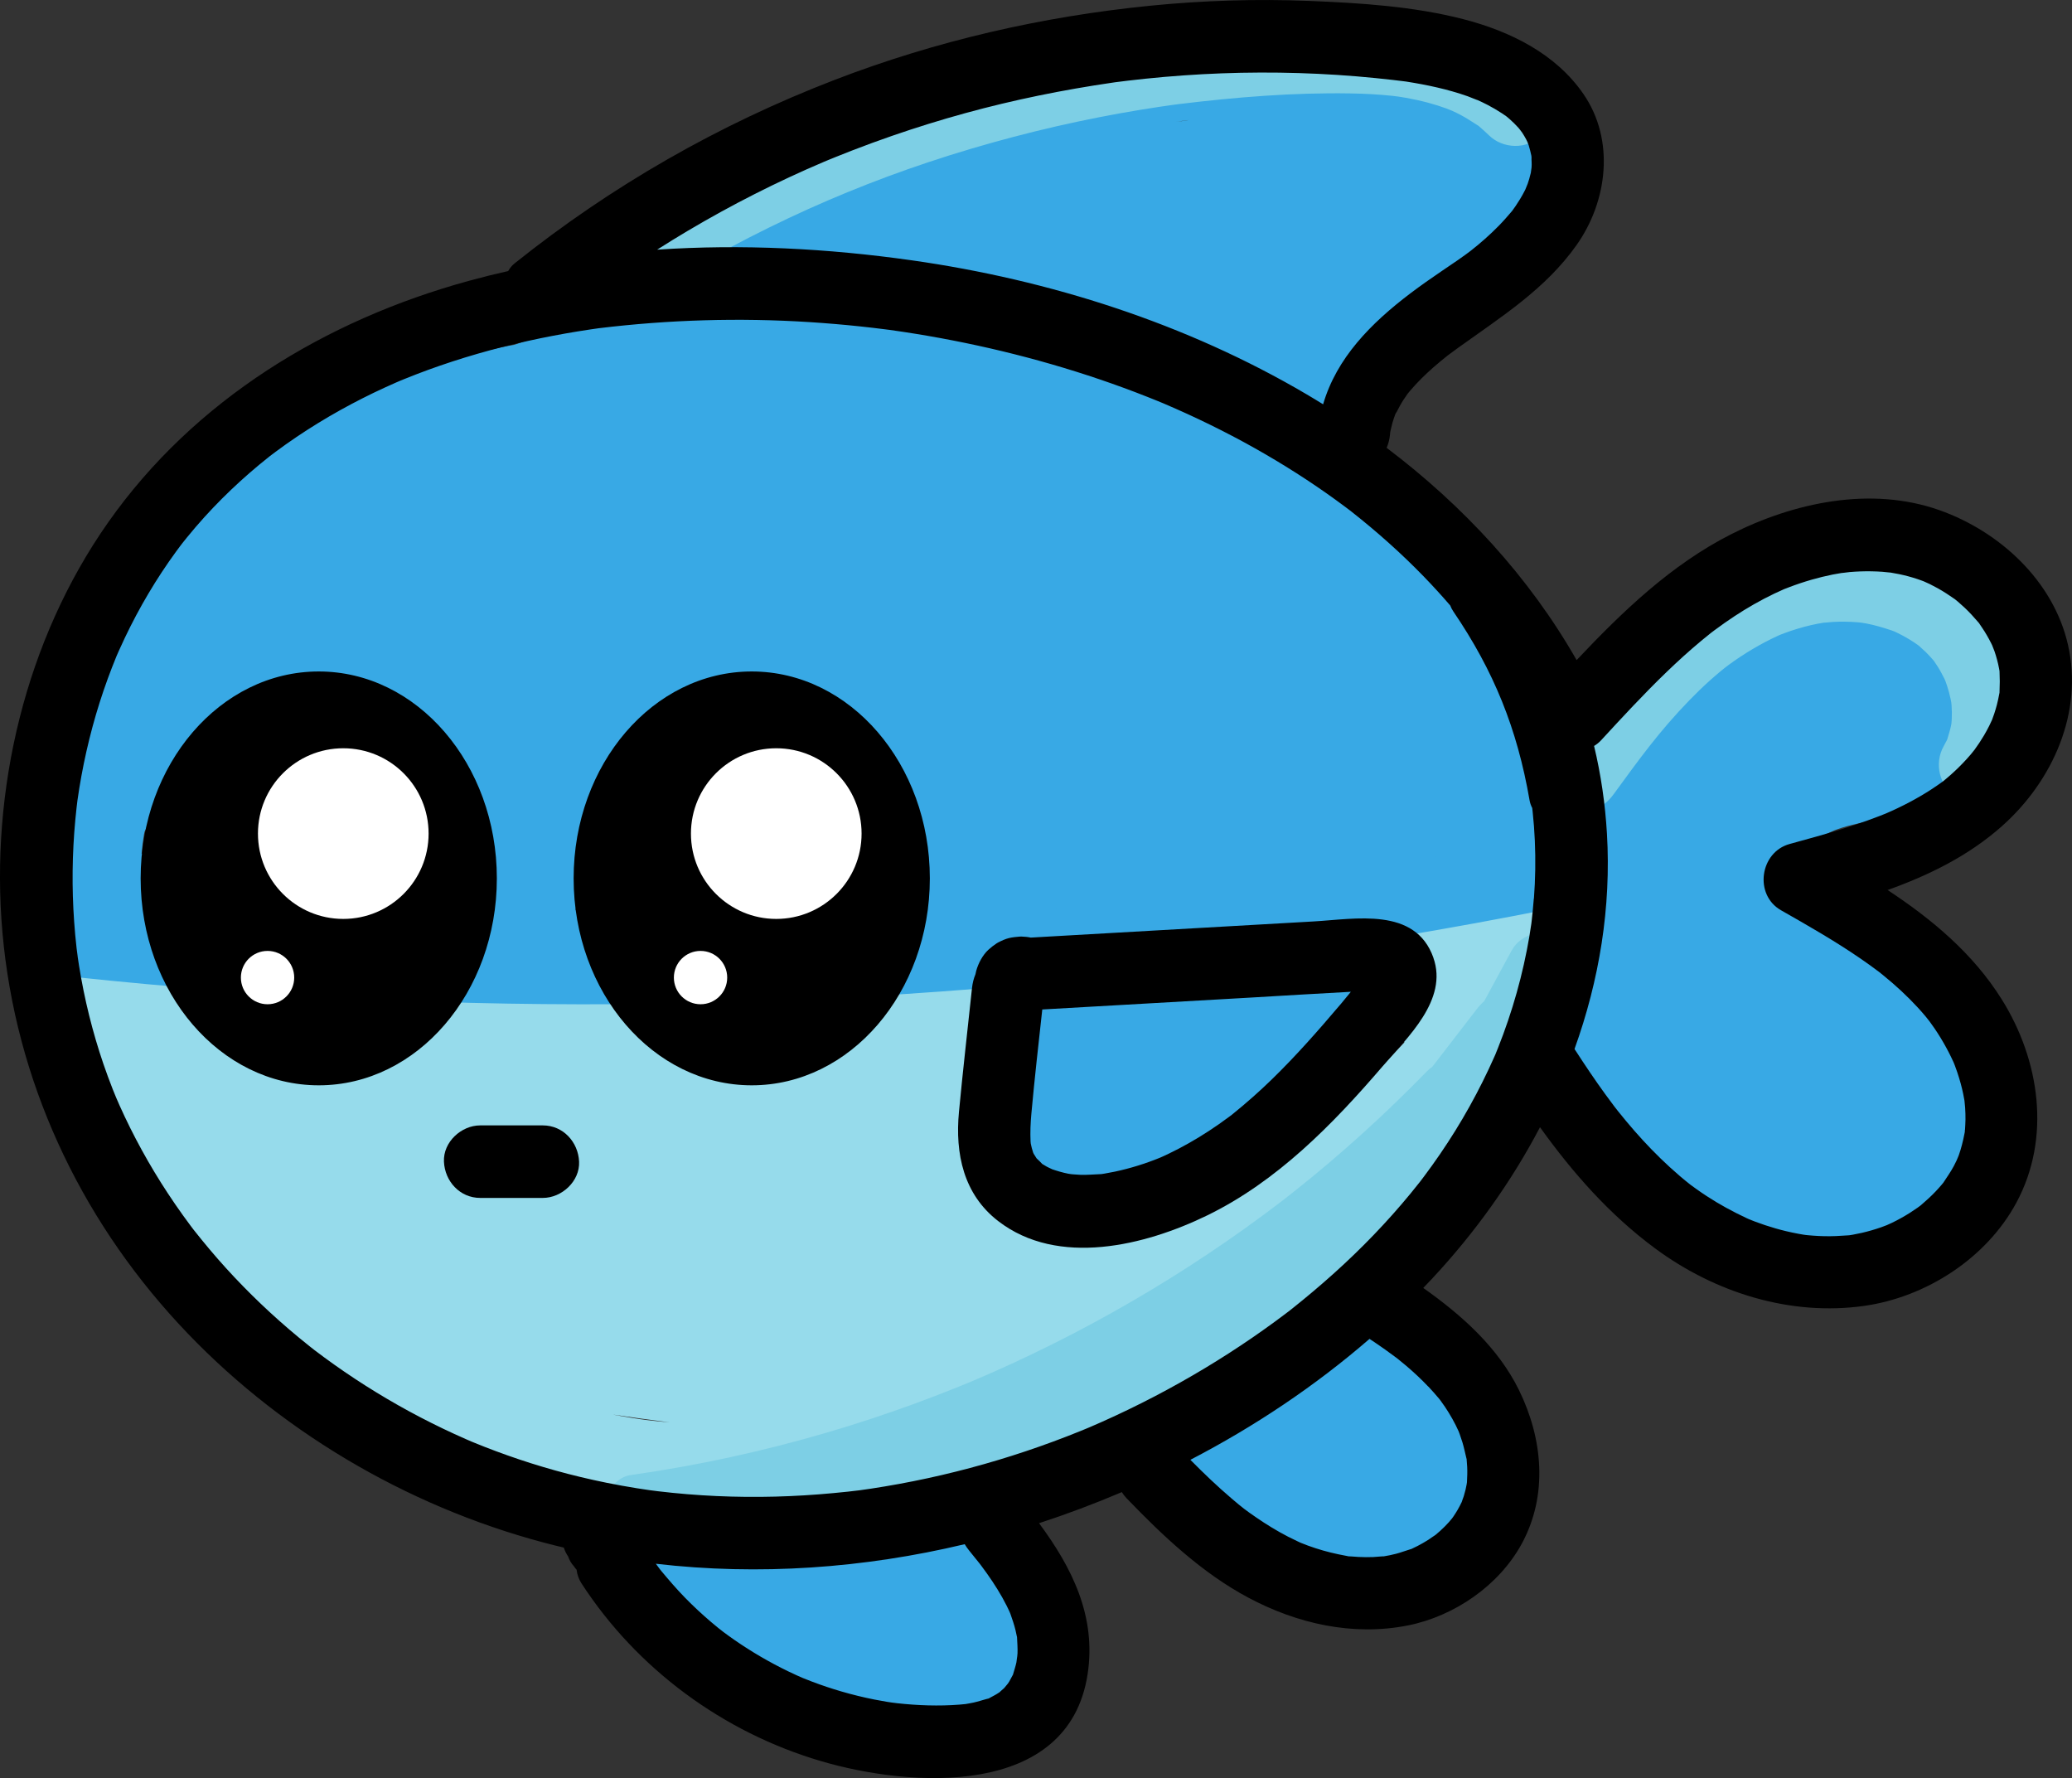 <?xml version="1.0" encoding="UTF-8"?>
<svg id="Layer_2" data-name="Layer 2" xmlns="http://www.w3.org/2000/svg" viewBox="0 0 971.43 833.51">
  <rect x="0" y="0" width="971.43" height="833.51" fill="#333333" stroke="none"/>
  <defs>
    <style>
      .cls-1 {
        fill: #38a9e5;
      }

      .cls-1, .cls-2, .cls-3, .cls-4, .cls-5 {
        stroke-width: 0px;
      }

      .cls-6 {
        stroke: #000;
        stroke-miterlimit: 10;
      }

      .cls-6, .cls-3 {
        fill: #000;
      }

      .cls-2 {
        fill: #7dcfe5;
      }

      .cls-4 {
        fill: #96dbeb;
      }

      .cls-5 {
        fill: #fff;
      }
    </style>
  </defs>
  <g id="Layer_3" data-name="Layer 3">
    <path class="cls-1" d="M714.67,52.17c-3.58-6.28-12.15-10.09-19.2-7.81-1.76.57-3.47,1.44-5.05,2.54-50.48-26.44-111.06-32.86-166.19-18.73-14.4,3.69-28.46,8.95-41.85,15.46-1.68-.06-3.41.15-5.13.71-16.88,5.48-33.75,10.96-50.63,16.44-3.04-1.13-6.38-1.31-9.65-.08-20.33,7.67-40.66,15.34-60.99,23.02-13.7,4.45-27.41,8.9-41.11,13.35-3.48,1.13-6.59,3.36-8.85,6.21-5.86,4.07-9.63,11-7.21,18.45,2.62,8.1,12,15.24,20.91,11.87,1.5-.57,3-1.13,4.5-1.7,3.4,1.58,7.3,2.04,11.24.86,4.7-1.4,9.39-2.8,14.09-4.2,2.6,1.67,5.72,2.7,9.17,2.92,17.45,1.11,34.89,2.24,52.31,3.7,8.87.75,17.73,1.58,26.58,2.54,4.27.47,8.53.96,12.79,1.49,5.16.64,4.89.61,10.04,1.36,34.66,5.04,69.07,12.89,101.62,26.02,2.96,1.19,1.41.53,4.34,1.81,2.23.97,4.44,1.96,6.65,2.98,4.41,2.03,8.78,4.17,13.1,6.39,8.91,4.59,17.59,9.59,26.07,14.94,7.54,4.75,19.07,1.83,23.26-6.1,3.13-5.92,2.79-12.56-.51-17.74,18.96-13.35,38.05-26.62,56.22-40.94,11.27-8.87,20.72-19.52,26.01-33,5.46-13.89,4.91-29.71-2.52-42.76ZM551.56,57.12c.81-.13,1.61-.27,2.42-.4.74-.11,1.48-.22,2.22-.32.08,0,.15-.01.25-.02.32-.03.64-.06.96-.09-1.95.27-3.9.56-5.86.84Z"/>
    <g>
      <path class="cls-1" d="M873.78,385.56c15.04-2.95,30.8-4.77,44.03-13.24,27.02-17.29,31.14-52.27,16.55-79.23-16.2-29.93-51.95-38.73-83.37-32.22-27.43,5.69-49.84,23.1-68.47,43.37-8.96,6.68-17.24,14.26-24.66,22.61-6.7-.63-13.41,1.67-18.5,6.15-8.9,7.84-9.18,20.46-4.19,30.4-.12,1.64-.02,3.29.29,4.9-2.74-1.29-5.8-1.84-8.93-1.36-2.09-3.23-5.23-5.7-9.29-6.5-.35-.07-.7-.15-1.06-.23,4.46-14.86,1.13-31.06-6.01-45.08-8.13-15.96-20.86-30.15-32.8-43.37-11.02-12.2-22.84-23.67-35.34-34.35-34.1-29.12-72.88-52.83-114.41-69.75,0-.02,0-.05,0-.07-.6-8.51-6.01-15.52-14.74-16.7-5.42-.73-11.76,1.5-15.53,5.8-12-3.81-24.17-7.07-36.49-9.74-67.34-14.56-137.69-11.39-203.45,9.22-5.4,1.69-10.77,3.51-16.11,5.42-86.94,15.78-161.62,76.3-195.93,157.6-9.89,23.44-16.1,47.6-19.25,72.8-6.84.7-13.32,5.16-14.93,12.24-1.99,8.74,2.63,18.69,11.87,20.91,91.35,21.99,185.18,34.19,279.12,36.39,93.36,2.18,186.96-5.64,278.73-22.92,51.51-9.7,102.4-22.54,152.36-38.39,2.88-.91,5.49-2.6,7.59-4.76-7.39,19.35-10.79,40.32-9.53,60.81,1.97,31.89,14.46,61.62,35.84,85.36,20.79,23.08,49.75,38.93,80.67,42.49,15.84,1.82,32.98-.7,46.77-9.03,14.01-8.46,24.02-22.7,27.66-38.63,7.59-33.14-7.63-64.2-30.59-87.43-10.8-10.93-23.48-19.57-34.69-30.01-2.23-2.08-4.33-4.27-6.33-6.56.62.66-1.44-1.94-1.89-2.66-.39-.62-.77-1.24-1.12-1.88-.06-.11-.68-1.63-.97-2.23-.13-.57-.33-1.36-.49-2,.27,1-.01-.8-.03-2.1.14-.53.23-1.07.42-1.59.12-.34.5-1.07.69-1.45.08-.13.15-.23.19-.29,0-.01.01-.02.02-.03-.01-.07.29-.64.69-1.05.11-.17.23-.35.33-.52-.09.17-.18.32-.26.45,0,0,0-.01.01-.02,1.04-.98,2.23-2.01,3.19-3.06.51-.35,1.02-.71,1.54-1.05,1.55-.99,3.16-1.89,4.8-2.71,1.21-.61,3.81-1.58,1.03-.57,1.53-.56,3.05-1.14,4.6-1.64,3.39-1.08,6.85-1.88,10.34-2.56ZM223.8,416.56c-.5,1.25-1,2.51-1.51,3.76-.3.97-.49,1.93-.57,2.9-13.17-1.12-26.32-2.43-39.44-3.95-13.86-1.6-22.8-2.78-35.82-4.7-12.81-1.89-25.59-3.97-38.34-6.24-13.96-2.49-27.87-5.22-41.73-8.17.02-.17.05-.33.06-.5.13-1.44.28-2.88.44-4.32.06-.23.52-3.61.62-4.16.07-.42.16-.83.24-1.24,2.54-5.5,5.41-10.85,8.59-16,1.5-2.43,3.07-4.81,4.7-7.15.82-1.17,1.67-2.32,2.5-3.48.14-.2.45-.61.68-.91.34-.43.69-.87,1.04-1.3,3.9-4.81,8.08-9.4,12.5-13.74,4.22-4.13,8.68-7.97,13.27-11.68.05-.03.08-.05.13-.09.59-.41,1.15-.86,1.73-1.28,1.16-.84,2.33-1.67,3.51-2.48,2.56-1.76,5.16-3.44,7.81-5.06,5.3-3.22,10.77-6.14,16.4-8.74.33-.15,1.65-.74,2.42-1.09.69-.27,2.79-1.13,3.39-1.36.28-.11.56-.2.84-.31.51,9.23,7.52,16.65,16.98,16.79,1.9.03,3.77.17,5.66.28.15,0,.28.02.39.02.18.04.4.09.67.15,2.99.65,5.95,1.32,8.86,2.28.57.19,3.33,1.26,3.24,1.16.83.38,1.65.77,2.46,1.19,2.95,1.49,5.79,3.18,8.51,5.06.55.38,2.71,2.09,2.16,1.61.74.61,1.47,1.23,2.18,1.87,2.48,2.23,4.64,4.68,6.91,7.11.23.25.4.41.53.54.09.13.19.28.32.46.81,1.16,1.63,2.31,2.39,3.5,1.79,2.8,3.18,5.73,4.73,8.66-1.77-3.35.17.48.41,1.16.56,1.55,1.05,3.12,1.49,4.7.44,1.59.76,3.2,1.13,4.82.08.37.15.64.21.86.02.22.05.48.08.79.84,8.18,1.04,16.72,3.5,24.62,1.14,3.65,2.82,7.21,4.95,10.51-.5.99-.9,2.03-1.21,3.13ZM269.56,426.4c3.93-3.13,6.44-7.7,6.49-13.12.03-2.95.15-5.9.42-8.84.05-.58.12-1.17.18-1.75,0-.04.01-.07.02-.11.27-1.31.45-2.64.71-3.96,1.17-5.79,2.88-11.44,5.01-16.95.13-.33.23-.59.31-.81.13-.24.3-.58.52-1.04.59-1.2,1.16-2.42,1.78-3.61,1.36-2.62,2.83-5.18,4.41-7.67.72-1.13,1.46-2.25,2.23-3.35.25-.35,1.67-2.26,2.09-2.85.54-.64,1.52-1.81,1.66-1.97,1.05-1.22,2.14-2.41,3.25-3.57,1.85-1.94,3.8-3.79,5.81-5.56.95-.84,1.92-1.66,2.91-2.45-.04.08,2.42-1.77,2.51-1.83,4.87-3.39,10.03-6.16,15.34-8.78.3-.15.51-.25.68-.34.08-.02.21-.07.44-.16,1.25-.49,2.5-.97,3.77-1.41,2.78-.97,5.61-1.83,8.47-2.55,2.86-.73,5.75-1.31,8.66-1.8.3-.05.55-.09.77-.13.27-.01.62-.04,1.1-.07,1.61-.12,3.21-.24,4.82-.33,4.95-.25,9.8-2.56,13.05-6.21,2.32.63,4.62,1.33,6.89,2.12,1.33.46,2.64.95,3.95,1.46,3.2,1.25,1.26.55.59.25,2.5,1.14,4.95,2.35,7.35,3.68,1.74.96,3.44,1.98,5.12,3.05,1.05.67,2.08,1.37,3.1,2.08.46.32,3,2.32,2.86,2.16,3.13,2.64,6.14,5.41,8.93,8.41,1.53,1.64,2.96,3.36,4.39,5.09.03.04.05.05.07.09.11.18.25.39.41.63.81,1.24,1.68,2.44,2.48,3.7,1.06,1.66,2.05,3.37,2.99,5.1.58,1.08,1.14,2.18,1.67,3.28.22.45.72,1.64.87,1.97,1.53,4.16,2.59,8.36,3.57,12.69.04.19.08.48.12.76.11,1.15.21,2.3.27,3.46.13,2.81,0,5.61-.08,8.42-.24,7.35.44,15.16,4.21,21.67,2.01,3.48,4.86,6.44,8.18,8.72-54.98,4.26-110.23,5.06-165.31,2.41Z"/>
      <path class="cls-1" d="M847.5,398.28c0,.06.22-.2.76-1.12-.02.02-.05.05-.07.07-.23.35-.46.7-.69,1.05Z"/>
    </g>
    <path class="cls-4" d="M730.21,426.16c2.16-3.66,2.97-8.04,1.52-12.5-2.68-8.29-11.92-15-20.91-11.87-24.73,8.61-49.46,17.23-74.2,25.84-8.38,2.92-14.83,11.77-11.87,20.91,2.68,8.29,11.92,15.01,20.91,11.87,3.44-1.2,6.88-2.4,10.32-3.59-1.33,1.26-2.61,2.57-3.83,3.97-5.81,6.72-7.1,17.52,0,24.04,1.79,1.65,3.99,2.92,6.36,3.76-5.19,5.49-10.39,10.98-15.58,16.48-2.24.79-4.31,2.08-5.97,3.95-8.89,9.97-17.78,19.95-26.67,29.92-6.24-2.77-13.6-1.49-18.81,3.41-5.44,5.12-11.04,10.11-16.93,14.71-.22.14-2.58,1.9-3.05,2.24-1.56,1.12-3.14,2.23-4.74,3.3-3.19,2.13-6.44,4.16-9.78,6.05-3.33,1.88-6.74,3.57-10.2,5.19-.2.09-.83.36-1.23.52-.5.19-.99.39-1.49.58-2.04.77-4.09,1.48-6.17,2.12-3.26,1.01-6.58,1.87-9.93,2.53-.84.17-1.7.29-2.55.45-1.72.17-3.43.33-5.16.42-3.15.15-6.3.14-9.45-.06-.38-.02-2.59-.23-3.54-.31-.51-.08-1.08-.16-1.29-.2-.95-.17-1.89-.35-2.83-.56-3.28-.71-6.5-1.62-9.66-2.75-.55-.2-1.1-.41-1.64-.62-.07-.04-.14-.07-.22-.11-1.49-.73-2.97-1.46-4.41-2.27-1.44-.81-2.85-1.67-4.22-2.59-.55-.37-1.09-.76-1.63-1.15,0,0,0,0,0,0-2.4-2.32-4.83-4.47-7-7-.07-.17-1.46-2.04-1.75-2.49-1.05-1.61-2.03-3.27-2.94-4.97-.92-1.7-1.76-3.43-2.57-5.18-.01-.03-.23-.54-.41-.97-.28-.75-.93-2.45-1.01-2.68-5.61-15.37-9.45-31.5-13.56-47.39.14-.05.28-.1.41-.15,5.81-2.45,10.8-7.16,13.55-12.83,7.81-2.6,12.69-12.81,10.21-20.48-3.04-9.4-11.52-13.59-20.91-11.87-14.4,2.63-28.8,5.26-43.2,7.89-1.11.2-2.16.56-3.15,1.02-4.11.09-8.16,1.63-11.32,4.84-1.9,1.93-3.85,3.81-5.9,5.59-.6.52-1.22,1.03-1.83,1.53-.25.19-1.25.98-1.75,1.34-3.97,2.84-8.14,5.38-12.49,7.59-1.21.62-2.44,1.18-3.66,1.77-.3.14-.51.25-.68.33-.05,0-.19.05-.5.17-2.28.86-4.57,1.68-6.91,2.4-2.33.71-4.69,1.33-7.07,1.86-1.32.29-2.66.51-3.98.8-.38.08-.65.14-.84.19-.07,0-.16.01-.27.02-5.1.51-10.18.75-15.31.51-1.42-.07-2.84-.19-4.26-.3-.55-.04-1.18-.11-1.4-.13-2.54-.38-5.06-.89-7.56-1.48-2.49-.59-4.96-1.28-7.4-2.07-1.36-.44-2.69-.92-4.04-1.39-.52-.18-1.36-.5-1.44-.52-4.98-2.14-9.72-4.87-14.25-7.83-1.39-.91-2.92-1.54-4.52-1.91.01-.37.03-.74.02-1.11-.42-9.35-7.47-16.83-17-17-12.97-.24-25.95-.47-38.92-.71-6.95-.13-14.43-.05-20.48,3.94-.73.48-1.42.99-2.08,1.52-5.15-.87-10.51.74-14.95,4.57-4.62,3.98-9.25,7.93-14.02,11.72-.21.17-.37.29-.49.38-.3.22-.6.45-.89.67-1.4,1.03-2.8,2.06-4.22,3.05-2.36,1.66-4.78,3.25-7.24,4.75-2.46,1.5-4.98,2.92-7.55,4.21-1.31.66-2.65,1.31-4,1.9-.2.05-1.81.65-2.33.83-2.76.96-5.56,1.78-8.4,2.42-1.12.25-2.24.48-3.37.68.24-.09-3.21.31-3.3.32-2.53.14-5.06.11-7.59-.07-.04-.03-2.05-.28-2.46-.36-1.4-.29-2.8-.64-4.17-1.06-.22-.07-3.64-1.4-3.08-1.08-.84-.4-1.68-.82-2.51-1.25-2.32-1.22-4.58-2.56-6.81-3.94-5.5-3.39-11.05-6.96-16.88-9.84.17-1.91.02-3.88-.55-5.87-2.78-9.72-10.03-17.18-18.81-21.06.02-.09.06-.18.08-.28,1.85-8.11-2.47-19.47-11.87-20.91l-32.37-4.96c-8.75-1.34-18.71,2.21-20.91,11.87-1.58,6.94,1.36,16.26,8.13,19.7,1.32.88,2.77,1.6,4.35,2.16-.39,2.28-.28,4.68.47,7.09,6.55,20.97,17.29,40.34,31.68,56.83-2.18,6-.96,12.76,3.78,17.85,4.31,4.62,8.62,9.25,12.93,13.87-1.41,4.41-1.2,9.3,1.62,13.1,54.18,73.11,137.61,119.6,227.78,129.92.75.09,1.49.16,2.24.24,3.05,3.51,7.6,5.63,12.92,6.2,68.76,7.42,138.64-4.45,201.8-32.28,57.47-25.33,108.66-65.58,147.32-115.03,22.52-28.81,40.72-59.84,54.9-93.54,2.09-4.97-.01-11.58-3.76-15.88,5.04-6.7,8.42-14.4,9.56-23.45ZM308.22,666.24c-1.25-.13-2.49-.27-3.74-.41.03,0-.86-.1-1.68-.2-.7-.1-2.79-.38-2.75-.37-1.24-.18-2.48-.37-3.72-.57-2.72-.43-5.44-.91-8.16-1.41-.23-.04-.45-.09-.68-.14,8.84,1.29,17.68,2.52,26.54,3.64-1.94-.16-3.88-.33-5.82-.53ZM402.62,672.23c-3.48.39-6.96.71-10.45,1.01-.19-.31-.39-.62-.59-.93,4.02,0,8.03-.07,12.04-.19-.33.04-.66.08-.99.12Z"/>
    <path class="cls-1" d="M465.69,732.76c.02-.24.04-.48.07-.72.37-4.1-2.16-9.21-4.98-12.02s-7.79-5.17-12.02-4.98c-4.4.2-8.96,1.64-12.02,4.98-.89.97-1.62,1.97-2.25,3-15.66-.65-32.03,3.03-46.78,5.64-12.55,2.22-20.57,3.78-33.37,3.89-2.86.03-5.73-.05-8.59-.25-1.14-.08-2.27-.19-3.41-.3-.43-.04-.72-.07-.93-.08-.07-.03-.21-.07-.46-.14-2.74-.71-5.54-1.11-8.27-1.91-1.36-.4-2.69-.87-4.03-1.31-.45-.15-.74-.24-.94-.29-.14-.09-.5-.28-1.27-.64-8.03-3.78-18.71-2.51-23.26,6.1-3.98,7.54-2.49,19.22,6.1,23.26,9.66,4.54,19.77,7.3,30.11,8.6-1.27,2.35-1.98,4.98-1.86,7.71.32,7.08,4.99,14.95,12.48,16.39,22.57,4.35,45.13,8.74,67.7,13.04,12.12,2.31,24.59,4.29,36.77,1.11,10.8-2.82,21.19-9.89,26.49-19.87,10.2-19.21.9-39.82-15.27-51.21Z"/>
    <path class="cls-1" d="M682.82,661.67c-10.93-19.34-30.39-43.47-55.13-31.25-9.64,4.76-14.6,14.95-22.73,21.55-.21.13-.47.3-.8.5-1.33.84-2.63,1.7-4,2.48-.91.51-1.85.97-2.77,1.47-.34.18-.58.32-.74.42-.06.02-.13.04-.22.07-2.49.86-4.92,1.71-7.48,2.32-.9.21-1.81.4-2.71.57.34-.09-2.03.22-2.84.27-5.82.38-11.49,3.46-14.59,8.25-7.14-2.13-16.11,1.29-19.56,7.82-4.56,8.63-1.76,17.89,6.1,23.26,17.63,12.04,37.42,21.22,57.98,26.98,18.54,5.19,42.06,9.89,59.36-1.51,21.85-14.39,21.98-42.21,10.13-63.19Z"/>
    <path class="cls-1" d="M641.58,463.12c-2.34-3.63-5.83-6.83-10.16-7.81-4.58-1.04-8.9-.48-13.1,1.71-.59.31-1.19.62-1.78.93-.37,0-.74,0-1.11.03-32.39,2.71-64.78,5.43-97.17,8.14-3.27.27-6.93,1.42-9.97,3.38-1.96-3.88-5.3-6.93-10.09-8.02-8.23-1.87-19.32,2.5-20.91,11.87-2.96,17.46-7.08,35.15-8.65,52.79-.84,9.49,1.92,19.62,9.17,26.15,6.82,6.14,16.07,8.53,25.09,7.48,15.96-1.87,31.55-8.61,46.05-15.22,13.45-6.13,26.32-13.57,38.35-22.17,12.76-9.12,24.74-19.24,35.61-30.52,1.99-.32,3.95-.97,5.87-1.98,2.24-1.17,4.47-2.34,6.71-3.52,3.68-1.93,6.73-6.23,7.81-10.16,1.12-4.07.61-9.49-1.71-13.1Z"/>
    <path class="cls-1" d="M741.84,404.5c-3-9.27-11.55-13.75-20.91-11.87-44.35,8.92-88.96,16.54-133.77,22.8-19.43,2.72-42.3,5.55-63.78,7.89-22.49,2.45-45.01,4.57-67.56,6.36-89.56,7.08-179.53,8.88-269.29,5.36-50.7-1.99-101.32-5.7-151.77-11.06-8.87-.94-17.38,8.49-17,17,.45,10.02,7.49,15.99,17,17,89.98,9.57,180.51,13.81,270.99,12.62,90.47-1.19,180.88-7.75,270.57-19.67,51.49-6.84,102.73-15.27,153.66-25.51,8.73-1.76,14.56-12.6,11.87-20.91Z"/>
    <path class="cls-2" d="M731.96,439.52c-7.93-4.19-18.73-2.25-23.26,6.1-4.28,7.89-8.56,15.78-12.83,23.67-1.23,1.08-2.39,2.32-3.46,3.71-6.96,9.02-13.92,18.04-20.87,27.06-.87.59-1.7,1.27-2.45,2.05-19.51,20.07-40.27,38.89-62.19,56.29-1.49,1.18-2.98,2.36-4.48,3.53-.45.35-.7.55-.84.66-.13.09-.38.29-.88.67-2.81,2.14-5.63,4.27-8.47,6.36-5.68,4.2-11.43,8.31-17.24,12.32-11.62,8.03-23.5,15.69-35.61,22.96-23.99,14.41-48.88,27.32-74.48,38.62-2.78,1.23-5.56,2.43-8.35,3.62-.59.24-2.85,1.18-3.33,1.38-1.76.72-3.52,1.44-5.29,2.15-6.56,2.63-13.15,5.16-19.79,7.58-13.01,4.75-26.18,9.09-39.46,13.01-30.49,9-61.62,15.76-93.09,20.23-8.84,1.26-14.45,12.95-11.87,20.91,3.13,9.68,11.44,13.22,20.91,11.87,33.57-4.78,66.59-12.26,98.9-22.14.69.03,1.39.01,2.11-.08,90.88-11.5,176.45-53.43,240.94-118.66,3.64-3.68,7.19-7.46,10.69-11.29,5.37-.32,10.2-3.41,13.94-8.27l15.31-19.89c1.55-1.23,2.98-2.71,4.25-4.43,5.76-7.85,11.52-15.69,17.28-23.54,2.78-3.61,5.56-7.22,8.34-10.83.58-.75,1.03-1.58,1.4-2.43,1.15-1.57,2.31-3.14,3.46-4.72,1.81-2.46,2.52-5.5,2.41-8.59,4.81-8.88,9.63-17.75,14.44-26.63,4.24-7.82,2.2-18.88-6.1-23.26Z"/>
    <path class="cls-2" d="M722.22,39.46c-20.12-19.61-47.19-26.85-74.49-29.01-27.28-2.16-55.25-.07-82.39,2.85-57.84,6.21-114.73,19.63-168.95,40.8-30.79,12.02-60.71,26.16-89.39,42.61-7.72,4.43-11.05,15.59-6.1,23.26,5.02,7.79,15,10.84,23.26,6.1,48.53-27.84,96.43-47.51,150.89-61.87,13.25-3.49,26.61-6.56,40.05-9.2,6.43-1.26,12.88-2.43,19.34-3.49,2.94-.48,5.88-.95,8.83-1.39,1.77-.27,3.54-.52,5.3-.77.89-.13,1.79-.25,2.68-.37-.42.06.12,0,1.65-.21,26.55-3.23,53.39-5.42,80.16-4.98,6.69.11,13.38.45,20.03,1.17-.06,0,1.67.22,2.55.32,1.11.18,3.24.52,3.57.58,3.48.62,6.95,1.38,10.37,2.3,2.89.78,5.75,1.67,8.57,2.7.33.12,2.67,1.11,2.77,1.12,1.34.62,2.68,1.27,3.99,1.96,2.62,1.39,5.04,3.02,7.55,4.6.3.19.54.34.73.45.15.13.33.29.54.48,1.51,1.32,3,2.64,4.43,4.04,6.37,6.21,17.78,6.83,24.04,0,6.16-6.71,6.8-17.41,0-24.04Z"/>
    <g>
      <path class="cls-2" d="M943.9,307.76c-8.6-21.27-25.17-36.29-46.46-44.45-42.51-16.31-87.9,2.98-119.86,31.67-19.54,17.54-35.04,39.1-50.43,60.21-5.26,7.21-1.46,19.27,6.1,23.26,8.84,4.67,17.65,1.6,23.26-6.1,11.77-16.14,21.31-29.43,35.54-44.09,3.09-3.18,6.28-6.28,9.58-9.24,1.64-1.48,3.32-2.92,5.02-4.33.66-.54,1.32-1.08,1.99-1.61.31-.24,1.33-1.02,1.77-1.35,7.34-5.39,15.17-10.05,23.45-13.84.03-.02.5-.21.9-.38.61-.23,1.68-.64,1.88-.72,2.05-.76,4.13-1.46,6.23-2.09,4.03-1.21,8.16-2.19,12.33-2.83-.19.09,3.65-.3,4.32-.33,1.81-.1,3.62-.13,5.44-.11,2.07.02,4.14.12,6.21.3.2.02.87.09,1.43.15.78.13,2.25.36,2.49.41,4.06.78,7.96,1.97,11.88,3.27.25.08.87.33,1.24.48.35.16.71.32,1.06.49,2.07.99,4.09,2.08,6.05,3.28,1.46.9,2.92,1.85,4.3,2.88.19.25,2.79,2.52,3.16,2.88,1.36,1.31,2.57,2.73,3.83,4.13.67.97,1.33,1.94,1.96,2.94,1.14,1.82,2.11,3.72,3.09,5.63.08.16.19.41.29.66-.08-.22-.17-.47-.29-.8.11.31.23.62.34.93.16.41.28.76.23.62.22.6.44,1.2.63,1.81.66,2.03,1.22,4.09,1.66,6.18.11.54.21,1.08.31,1.62.04.3.1.86.15,1.57.14,2.11.17,4.22.07,6.33-.03.59-.08,1.18-.13,1.77.06-.61.07-.51,0,.03-.03.33-.06.66-.08.99.03-.43.06-.75.08-.98-.04.31-.12.76-.23,1.3-.43,2.07-1.08,4.03-1.67,6.05-.03.09-.06.19-.1.29.07-.14.15-.29.24-.46-.09.16-.17.33-.25.49-.27.66-.74,1.49-.39.76-.43.84-.85,1.68-1.32,2.51-4.36,7.75-2.11,18.92,6.1,23.26,8.04,4.25,18.6,2.18,23.26-6.1,10.16-18.04,11.1-40.2,3.37-59.33Z"/>
      <path class="cls-2" d="M911.95,318.92c.16.44.25.67.28.75-.08-.21-.15-.41-.23-.62-.02-.04-.03-.09-.05-.13Z"/>
      <path class="cls-2" d="M912.9,346.63c-.19.37-.32.62-.4.79.13-.25.26-.51.39-.76,0-.01,0-.02.01-.03Z"/>
      <path class="cls-2" d="M914.91,338.94s0,.03,0,.04c0,0,0,0,0-.01,0-.01,0-.02,0-.03Z"/>
    </g>
  </g>
  <g id="Layer_1-2" data-name="Layer 1">
    <g>
      <g>
        <path class="cls-3" d="M687.62,695.83c-.22,1.05-.11.62,0,0h0Z"/>
        <g>
          <path class="cls-3" d="M717.95,73.04s0-.01,0-.02h0c0,1.05.03,1.48.06,1.54-.03-.51-.05-1.01-.05-1.52Z"/>
          <path class="cls-3" d="M654.02,194.55c.24-.43.41-.75.52-.97-.17.32-.34.64-.52.96,0,0,0,0,0,.01Z"/>
          <path class="cls-3" d="M885.02,417.21c19.46-6.98,38.01-16.07,53.68-30.03,23.69-21.12,38.09-53.17,30.84-84.94-6.84-29.97-32.03-53.1-60.27-63.09-32.07-11.35-68.21-3.64-97.69,11.31-28.01,14.2-50.95,36.22-72.4,58.98-22.27-39.05-53.24-72.44-89.06-99.5.85-2,1.4-4.21,1.6-6.57.03-.32.05-.57.06-.78.02-.08.04-.16.06-.25.33-1.34.57-2.68.95-4.01.36-1.28.81-2.52,1.23-3.77-.04.07-.07.13-.11.21.04-.07.08-.15.12-.22,0-.03.02-.06.03-.09.24-.73,1.05-1.97.49-.87,1.07-2.01,2.07-4.03,3.31-5.96.62-.96,1.34-1.87,1.94-2.84.08-.11.15-.2.21-.28.33-.4.65-.81.99-1.21,3.39-4.01,7.16-7.7,11.1-11.16,2.15-1.89,4.37-3.71,6.62-5.49.07-.06.14-.1.22-.17,1.58-1.18,3.16-2.35,4.76-3.5,20.2-14.52,40.82-27.42,55.45-48.1,14.55-20.58,18.04-49.24,3.26-70.75-13.05-19.01-34.48-29.49-56.29-35.13-23.32-6.02-48.25-7.61-72.24-8.57-24.88-1-49.83-.22-74.6,2.25-50.59,5.04-100.43,16.46-147.9,34.74-54.31,20.91-104.69,49.7-150.13,86.06-1.24.99-2.23,2.22-2.99,3.58-6.19,1.39-12.35,2.92-18.47,4.6-67.16,18.39-128.7,55.75-169.12,113.28C11.95,300-4.74,370.44,1.15,437.17c6.09,68.97,35.7,132.68,82.61,183.41,45.63,49.35,106.27,85.27,171.15,102.54,3.13.83,6.27,1.61,9.42,2.36.5,1.51,1.18,2.9,2.05,4.19.58,1.69,1.45,3.21,2.66,4.53.39.6.83,1.14,1.3,1.66.24,2.19.97,4.36,2.27,6.37,26.02,40.11,66.29,69.75,112.12,83.29,42.31,12.51,116.22,17.55,125.18-40.67,4.18-27.13-7.33-50.02-22.76-70.81,13.09-4.27,26.05-9.14,38.8-14.57.63,1.01,1.38,1.98,2.25,2.89,16.97,17.62,35.28,34.95,57.02,46.56,22.92,12.24,49.08,18.17,74.85,13.05,21.73-4.32,42.7-18.68,53.37-38.27,12.43-22.83,9.88-49.37-1.3-72.1-9.82-19.96-26.8-35.08-44.86-47.84,1.41-1.46,2.81-2.92,4.19-4.41,19.83-21.25,37.05-45.18,50.54-70.94,15.31,21.34,32.63,41.03,53.94,56.79,28.02,20.72,63.39,31.91,98.17,26.95,28.99-4.14,57.17-22.31,71.2-48.3,16.42-30.41,11.02-66.9-6.85-95.42-13.44-21.45-32.63-37.46-53.47-51.2ZM322.54,108.15c20.5-12.16,41.82-22.97,63.76-32.3.56-.23,1.57-.66,1.9-.79,1.27-.52,2.53-1.04,3.8-1.55,2.54-1.03,5.08-2.03,7.64-3.02,6.13-2.37,12.3-4.63,18.51-6.78,11.38-3.94,22.9-7.51,34.51-10.7,22.73-6.24,45.8-10.9,69.12-14.3.43-.06.75-.11,1.02-.15.26-.03.57-.07.97-.12,1.63-.2,3.26-.41,4.89-.61,2.72-.32,5.44-.63,8.16-.91,5.99-.62,11.99-1.15,17.99-1.57,12.01-.85,24.05-1.3,36.08-1.34,12.04-.04,24.08.33,36.09,1.11,6.01.39,12.01.89,18,1.49,2.72.27,5.45.57,8.17.88,1.36.16,2.72.32,4.08.49.61.08,1.23.15,1.84.23.1.01.18.03.29.04,9.75,1.54,19.4,3.58,28.73,6.87.75.26,5.66,2.29,4.48,1.71,1.64.75,3.27,1.51,4.86,2.34,2.28,1.19,4.51,2.49,6.66,3.9.7.46,1.38.97,2.09,1.43.05.04.08.06.12.09.44.37.89.73,1.32,1.11,1.53,1.35,2.99,2.77,4.35,4.29.65.72,2.83,3.93.39.31.45.67.93,1.31,1.36,1.99.66,1.01,1.27,2.05,1.84,3.12.04.08.3.61.55,1.13.24.64.56,1.46.6,1.57.52,1.62.88,3.26,1.25,4.91,0-.05,0-.09,0-.15,0,.05,0,.11,0,.16.14.63.1,1.62.05,1.52.05.87.1,1.74.09,2.62,0,.02-.02.65-.05,1.31-.11.6-.32,2.45-.35,2.55-.42,1.9-1,3.75-1.62,5.58.44-1.34-.73,1.82-.99,2.33-.76,1.52-1.59,2.99-2.47,4.45-.64,1.05-1.3,2.08-1.99,3.1-.52.76-1.05,1.51-1.6,2.26-.08.1-.15.19-.24.3-1.99,2.34-4.01,4.65-6.16,6.84-4.1,4.18-8.51,8.07-13.12,11.68-.43.31-2.22,1.66-2.39,1.78-1.23.9-2.48,1.78-3.73,2.65-2.4,1.66-4.83,3.28-7.24,4.92-5.06,3.44-10.09,6.94-14.96,10.63-18.44,13.99-34.53,30.23-40.87,51.98-2.56-1.58-5.13-3.15-7.72-4.67-56.44-33.22-120.49-53.66-185.17-62.83-39.36-5.58-79.54-7.67-119.34-4.99,4.77-3.04,9.59-6.01,14.46-8.9ZM477.01,775.35c-.04.96-.14,1.9-.21,2.85.31-4.18-.11.34-.27,1.1-.4,1.84-1,3.61-1.52,5.42-.03.12-.06.22-.09.32-.02.04-.05.07-.07.12-.6.98-1.05,2.06-1.65,3.05-.21.35-.44.67-.66,1.01-.03-.04-1.32,1.67-1.77,2.13-.2.2-2.19,1.88-2.08,1.89-.54.36-1.09.71-1.64,1.04-.9.54-1.83.99-2.75,1.5-.32.17-.56.31-.76.43-.24.05-.56.13-.99.24-2.05.55-4.05,1.22-6.13,1.68-1.23.27-2.48.46-3.71.69-.97.1-1.93.2-2.9.27-9.71.76-19.55.4-29.22-.66.05,0-1.59-.2-2.47-.31-.9-.14-2.1-.32-2.06-.31-2-.33-4-.69-5.99-1.08-5.23-1.03-10.41-2.3-15.53-3.79-4.63-1.35-9.21-2.88-13.73-4.59-1.48-.56-2.96-1.14-4.43-1.74-.31-.15-2.53-1.11-2.77-1.22-1.39-.63-2.77-1.28-4.14-1.94-8.69-4.21-17.06-9.09-25-14.59-1.04-.72-2.08-1.46-3.11-2.2-.24-.17-1.48-1.09-2.25-1.66-.61-.49-2.27-1.78-2.18-1.7-1.18-.96-2.36-1.93-3.52-2.92-4.26-3.62-8.35-7.43-12.25-11.42-3.91-4-7.53-8.23-11.12-12.52-.13-.15-.42-.52-.65-.82-.64-.85-1.28-1.71-1.91-2.57,48.24,5.62,97.57,2.11,144.81-9.17.6,1.02,1.29,2.01,2.07,2.97,1.66,2.03,3.32,4.06,4.94,6.13.27.36.77,1.01.87,1.15.84,1.15,1.69,2.29,2.52,3.45,3.44,4.84,6.63,9.88,9.3,15.2.41.81.79,1.64,1.18,2.46.18.41.44,1.01.51,1.19.91,2.58,1.8,5.15,2.44,7.81.22.92.38,1.86.6,2.78.03.14.07.27.1.39,0,.02,0,.03,0,.05.11,2.64.34,5.24.22,7.88ZM669.67,650c1.72,1.82,3.35,3.71,4.98,5.62.11.13.47.6.74.95.71.97,1.4,1.94,2.07,2.93,2.42,3.62,4.6,7.45,6.38,11.43.16.4.44,1.1.5,1.31.42,1.3.9,2.58,1.3,3.89.72,2.36,1.2,4.74,1.78,7.13.08.32.14.58.2.8,0,.09,0,.18.01.29.07,1.07.19,2.15.24,3.22.12,2.43.03,4.82-.1,7.25-.01.23-.08.65-.15,1.01.04-.19.09-.43.15-.73-.22,1.06-.4,2.12-.65,3.17-.25,1.05-.54,2.1-.86,3.14-.1.34-.94,2.51-.94,2.68-.59,1.25-1.23,2.48-1.92,3.67-.59,1.02-1.23,2.02-1.89,3-.1.15-.38.54-.65.92-.53.62-1.51,1.81-1.5,1.8-.64.71-1.29,1.4-1.96,2.07-1.4,1.42-2.89,2.75-4.43,4.02-.08-.02-2.75,1.9-3.32,2.26-1.63,1.03-3.3,1.98-5.01,2.87-.86.44-1.73.84-2.6,1.27-.11.05-.21.1-.31.15-.09.02-.18.05-.3.08-2.31.67-4.54,1.57-6.88,2.17-1.95.5-3.94.93-5.94,1.24.71-.16-4.3.28-4.79.3-2.3.09-4.61.07-6.9-.05-1.15-.06-2.3-.17-3.45-.24-.61-.04-.98-.05-1.22-.05-.19-.05-.53-.12-1.13-.23-4.86-.89-9.64-2.03-14.35-3.57-2.39-.78-4.77-1.64-7.09-2.6-.26-.13-.6-.28-1.04-.49-1.58-.75-3.15-1.5-4.71-2.3-5.15-2.65-10.1-5.68-14.87-8.96-5.21-3.58-6.4-4.5-11.68-8.99-6.72-5.72-13.09-11.83-19.29-18.1,30.08-15.62,58.48-34.59,83.99-56.69,2.48,1.65,4.95,3.31,7.37,5.04,1.71,1.21,3.4,2.45,5.07,3.71.35.27.79.61.91.7,1.3,1.06,2.61,2.11,3.89,3.2,3.61,3.07,7.07,6.31,10.33,9.75ZM719.11,421.22c-.17,2.26-.37,4.52-.6,6.78-.12,1.13-.25,2.26-.37,3.39-.03.24-.13,1.09-.18,1.52-.58,4.18-1.3,8.35-2.12,12.5-1.75,8.95-3.99,17.8-6.69,26.51-1.35,4.36-2.82,8.68-4.39,12.96-.79,2.14-1.6,4.27-2.45,6.39-.32.79-.64,1.59-.96,2.38-.17.41-.21.52-.2.52-.08.18-.21.47-.41.93-7.12,16.1-15.69,31.48-25.65,46-2.43,3.54-4.93,7.04-7.51,10.47-.59.78-1.18,1.56-1.77,2.34-.14.17-.29.36-.48.6-1.34,1.68-2.68,3.36-4.04,5.02-5.47,6.65-11.2,13.08-17.16,19.28-11.97,12.47-24.88,23.96-38.4,34.71-.35.28-.61.49-.82.65-.72.55-1.43,1.1-2.15,1.64-1.72,1.3-3.46,2.6-5.2,3.87-3.49,2.55-7.02,5.05-10.58,7.5-7.14,4.9-14.44,9.59-21.86,14.06-15.6,9.4-31.78,17.84-48.41,25.26-1.98.88-3.96,1.75-5.95,2.6-.39.17-.85.36-.98.41-1.05.43-2.11.87-3.16,1.3-4.22,1.71-8.47,3.36-12.75,4.94-8.55,3.16-17.19,6.06-25.92,8.68-17.43,5.24-35.18,9.39-53.13,12.38-10.02,1.66-13.58,2.13-24.17,3.13-9.02.85-18.08,1.4-27.14,1.64-18.39.48-36.81-.34-55.07-2.52-.6-.07-3.73-.49-3.95-.51-1.95-.28-3.89-.57-5.83-.88-4.76-.76-9.5-1.62-14.23-2.57-8.07-1.63-16.08-3.54-24.02-5.75-7.62-2.12-15.16-4.5-22.61-7.15-3.5-1.24-6.97-2.53-10.43-3.88-1.84-.72-3.67-1.47-5.51-2.21-.2-.08-.6-.25-.94-.39-.84-.36-1.68-.72-2.51-1.09-14.5-6.36-28.56-13.7-42.07-21.97-6.75-4.13-13.35-8.49-19.8-13.07-3.02-2.14-6-4.35-8.95-6.58-.11-.08-.2-.15-.29-.22-.71-.55-1.41-1.11-2.11-1.66-1.74-1.38-3.46-2.78-5.17-4.19-12.14-10.04-23.58-20.93-34.17-32.59-5.26-5.79-10.26-11.79-15.11-17.92-.04-.05-.07-.09-.12-.16-.43-.59-.89-1.17-1.33-1.76-1.17-1.57-2.34-3.15-3.48-4.75-2.43-3.39-4.79-6.82-7.09-10.31-8.64-13.13-16.25-26.94-22.68-41.28-.55-1.23-1.09-2.47-1.62-3.71-.03-.12-1.27-3.1-1.56-3.83-1.55-3.92-3-7.88-4.37-11.86-2.57-7.51-4.8-15.13-6.71-22.83-1.91-7.71-3.49-15.5-4.74-23.34-.27-1.72-.52-3.44-.78-5.16.56,3.69-.21-1.78-.34-2.87-.48-4.19-.87-8.4-1.16-12.61-1.12-15.85-.93-31.79.55-47.61.18-1.98.39-3.95.61-5.92.08-.73.34-2.74.4-3.27.54-3.79,1.14-7.56,1.83-11.32,1.42-7.79,3.17-15.51,5.23-23.16,2.06-7.62,4.45-15.16,7.16-22.58,1.27-3.47,2.61-6.91,4.01-10.33,0,0,0-.01,0-.02.4-.9.79-1.81,1.19-2.7.9-2.02,1.83-4.03,2.78-6.03,6.76-14.21,14.8-27.81,24.08-40.52.58-.8,1.17-1.59,1.76-2.37.14-.19.71-.94,1.06-1.39.16-.21.3-.39.34-.43.62-.77,1.23-1.54,1.85-2.31,2.65-3.26,5.38-6.44,8.2-9.56,5.4-5.96,11.1-11.65,17.06-17.06,2.8-2.54,5.65-5.02,8.55-7.43,1.55-1.28,3.11-2.54,4.68-3.79.17-.14.32-.26.46-.37.88-.67,1.77-1.34,2.66-2,6.42-4.77,13.06-9.24,19.88-13.43,6.82-4.19,13.82-8.08,20.96-11.69,3.35-1.7,6.74-3.33,10.16-4.9,1.82-.84,3.66-1.66,5.5-2.47.61-.27,1.22-.53,1.84-.79.31-.13,1.11-.46,1.75-.72,15.01-6.11,30.47-11.1,46.18-15.1,7.93-2.02,15.92-3.79,23.96-5.32,3.78-.72,7.58-1.39,11.38-2.01,2.03-.33,4.06-.65,6.1-.95,1.02-.15,2.04-.3,3.06-.44.25-.04.46-.07.66-.1.06,0,.12-.01.19-.02,32.8-3.97,65.78-4.96,98.76-2.85,7.93.51,15.86,1.18,23.76,2.02,3.87.41,7.74.86,11.61,1.36.35.04.69.09,1.04.13.08.01.17.02.25.03.29.04.59.08.88.11-.18-.02-.33-.04-.47-.06.12.02.23.03.31.04,2.18.31,4.36.62,6.53.95,15.54,2.35,30.98,5.36,46.26,9.03,15.55,3.74,30.93,8.17,46.07,13.32,7.43,2.53,14.8,5.23,22.1,8.12,1.59.63,3.18,1.27,4.77,1.91.91.37,1.81.75,2.71,1.12.07.03.11.05.17.07,3.75,1.62,7.49,3.25,11.2,4.95,14.1,6.46,27.87,13.65,41.18,21.62,6.6,3.95,13.08,8.08,19.44,12.41,2.97,2.02,5.9,4.08,8.81,6.19,1.35.98,2.7,1.97,4.04,2.97.77.57,1.52,1.15,2.29,1.72.26.19.47.35.64.48.13.1.28.22.45.36,11.93,9.4,23.29,19.5,33.87,30.4,4.27,4.41,8.41,8.95,12.42,13.6.37.97.85,1.92,1.47,2.82,18.95,27.85,29.91,54.91,35.72,88.48.22,1.28.65,2.49,1.24,3.62.07.6.14,1.2.21,1.8.48,4.49.82,9,1.02,13.52.4,9.05.25,18.12-.43,27.15ZM921.21,529.7c-.03.49-.04.79-.04.97-.04.19-.1.45-.17.83-.67,3.46-1.51,6.85-2.69,10.17-.45,1.26-1.79,3.77-.42,1.19-.66,1.25-1.22,2.55-1.89,3.8-1.46,2.71-3.21,5.17-4.88,7.74-.29.35-.57.7-.86,1.04-.92,1.08-1.87,2.14-2.85,3.17-2.14,2.25-4.43,4.31-6.78,6.33-.05.04-.19.15-.35.28-.45.33-1.14.84-1.34.98-1.18.83-2.37,1.63-3.59,2.4-2.64,1.67-5.38,3.19-8.19,4.56-.83.41-2.72,1.21-2.3,1.07-.98.38-1.97.76-2.96,1.11-2.95,1.03-5.96,1.9-9,2.6-1.4.32-2.81.61-4.23.86-.51.09-1.02.17-1.53.25-.24.02-.52.04-.87.07-3.66.28-7.3.46-10.97.38-1.69-.04-3.37-.12-5.05-.24-.84-.06-1.68-.14-2.52-.21-.04,0-.63-.07-1.1-.11-.46-.06-1.03-.14-1.07-.15-.83-.14-1.67-.28-2.5-.44-1.94-.36-3.87-.77-5.79-1.23-3.3-.79-6.57-1.74-9.79-2.81-1.62-.54-3.22-1.11-4.81-1.71-.88-.33-1.76-.68-2.63-1.04-.29-.13-.82-.36-1.19-.54-6.47-3.02-12.72-6.42-18.7-10.33-1.67-1.09-3.31-2.21-4.93-3.37-.69-.49-1.38-1-2.06-1.5-.28-.2-.46-.33-.58-.41-.01,0-.02-.02-.03-.03-3.33-2.61-6.56-5.38-9.68-8.24-5.84-5.34-11.35-11.04-16.56-17-2.61-2.99-5.15-6.04-7.63-9.14-.53-.67-1.06-1.33-1.58-2.01-.04-.05-.06-.08-.09-.12-.09-.12-.2-.27-.37-.49-1.37-1.82-2.73-3.64-4.06-5.48-4.84-6.67-9.44-13.51-13.91-20.42-.15-.24-.33-.46-.49-.69,11.59-32.17,17.28-66.34,15.21-101.12-.82-13.79-2.8-27.54-6.03-40.98,1.18-.71,2.29-1.58,3.28-2.65,9.98-10.83,19.99-21.67,30.6-31.9,5.29-5.1,10.72-10.04,16.37-14.74,1.35-1.12,2.72-2.23,4.09-3.33.26-.21.43-.34.55-.44.53-.4,1.05-.8,1.58-1.19,3.06-2.28,6.18-4.47,9.36-6.57,5.98-3.93,12.2-7.5,18.66-10.59,1.55-.74,3.1-1.46,4.68-2.14,1.81-.78.24-.08-.11.06.8-.32,1.59-.63,2.39-.93,3.46-1.32,6.98-2.5,10.54-3.52,3.27-.94,6.58-1.75,9.91-2.42,1.66-.33,3.33-.6,5-.88-2.75.46,2.15-.21,3.03-.29,3.36-.28,6.72-.4,10.09-.34,1.68.03,3.36.1,5.04.21.76.05,4.51.49,3.74.34,2.92.47,5.82,1.07,8.67,1.84,1.37.37,2.73.78,4.08,1.23.68.22,1.35.46,2.02.71.13.05.61.23,1.06.4.62.29,2.35,1.06,2.75,1.25,1.28.63,2.55,1.3,3.79,1.99,2.71,1.52,5.29,3.21,7.83,4.99.05.04.19.14.36.27.43.35,1.07.88,1.25,1.03,1.08.92,2.14,1.87,3.18,2.85,2.23,2.11,4.29,4.37,6.29,6.71.15.18.27.31.37.43.09.14.21.33.39.59.78,1.16,1.58,2.31,2.32,3.5.73,1.18,1.43,2.39,2.1,3.62.33.61.65,1.23.96,1.86.05.11.22.45.4.82.2.56.95,2.37,1.1,2.8.45,1.31.85,2.64,1.21,3.98.36,1.34.67,2.7.93,4.07.08.39.14.79.21,1.18,0,.15.02.32.03.53.14,2.97.14,5.87,0,8.84-.02.4-.02.67-.02.85-.03.15-.07.33-.11.55-.33,1.71-.67,3.41-1.11,5.09-.38,1.44-.8,2.87-1.27,4.29-.14.41-.74,2.03-1.01,2.8-.33.69-1.11,2.4-1.32,2.81-.79,1.57-1.64,3.12-2.54,4.64-1.39,2.34-2.9,4.59-4.5,6.79.25-.38-1.24,1.55-1.74,2.12-1.16,1.36-2.37,2.68-3.61,3.97-2.48,2.58-5.1,5.03-7.85,7.33-.5.42-1.01.83-1.51,1.24-.13.1-.28.21-.46.33-1.54,1.1-3.09,2.18-4.67,3.21-6.81,4.45-14.07,8.23-21.53,11.45-1.8.78-.32.13.04-.02-1.08.44-2.16.87-3.25,1.29-1.91.74-3.82,1.45-5.75,2.14-3.86,1.38-7.76,2.66-11.67,3.88-8.12,2.53-16.32,4.78-24.52,7.02-13.99,3.83-16.81,23.81-4.06,31.07,12.69,7.22,25.39,14.47,37.42,22.75,2.82,1.94,5.6,3.93,8.33,6,.02.02.04.03.06.04.63.5,1.25,1,1.88,1.5,1.54,1.25,3.07,2.53,4.57,3.83,5.53,4.81,10.77,9.98,15.48,15.6.35.41,1.67,2.11,1.85,2.32.81,1.1,1.61,2.2,2.37,3.33,1.99,2.93,3.84,5.96,5.53,9.07.78,1.43,1.53,2.89,2.24,4.35.36.73.7,1.47,1.04,2.21.02.04.23.54.41.95.16.42.36.94.38.99.37,1.02.75,2.03,1.09,3.05.6,1.78,1.15,3.58,1.64,5.4.42,1.55.79,3.11,1.12,4.68.1.47.44,2.35.6,3.18.06.73.28,2.84.32,3.36.12,1.85.17,3.7.15,5.56-.02,1.59-.13,3.17-.22,4.76Z"/>
        </g>
      </g>
      <path class="cls-3" d="M416.62,154.57c-.13-.02-.27-.04-.41-.05-.08-.01-.17-.02-.25-.03-.73-.09-1.21-.15.66.09Z"/>
    </g>
    <ellipse class="cls-6" cx="352.44" cy="411.77" rx="83" ry="96.5"/>
    <circle class="cls-5" cx="363.94" cy="390.77" r="40"/>
    <circle class="cls-5" cx="328.44" cy="458.27" r="12.5"/>
    <ellipse class="cls-6" cx="149.44" cy="411.77" rx="83" ry="96.5"/>
    <circle class="cls-5" cx="160.94" cy="390.77" r="40"/>
    <circle class="cls-5" cx="125.44" cy="458.27" r="12.5"/>
    <path class="cls-3" d="M254.5,527.56h-29.36c-8.89,0-17.41,7.82-17,17,.41,9.21,7.47,17,17,17h29.36c8.89,0,17.41-7.82,17-17-.41-9.21-7.47-17-17-17Z"/>
    <g>
      <path class="cls-3" d="M502.71,550.45c.59.05.8.04,0,0h0Z"/>
      <path class="cls-3" d="M672.02,448.92c-8.46-23.85-36.55-18.09-56.15-16.97-44.2,2.52-88.4,5.04-132.6,7.57-1.42-.31-2.9-.43-4.3-.48-.28,0-.56,0-.84.01-1.53.11-3.52.33-5.02.68-1.76.42-3.59,1.27-5.17,2.09-.25.13-.48.27-.72.43-1.27.83-2.71,1.94-3.83,2.98-2.71,2.52-4.68,6.26-5.68,9.79-.15.55-.28,1.12-.39,1.71-.82,1.96-1.36,4.12-1.61,6.44-2.05,19.36-4.29,38.71-6.12,58.09-1.85,19.6,2.16,38.61,18.37,51.13,28.09,21.7,68.99,11.49,97.96-2.61,32.78-15.95,58.89-42.64,82.33-69.96,11.54-13.44,30.78-31.09,23.75-50.9ZM628.33,470.98c-10.28,12.12-20.79,24.08-32.2,35.16-5.77,5.6-11.78,10.92-18.03,15.97-.25.2-.41.33-.52.43-.47.35-.93.71-1.4,1.05-1.59,1.18-3.19,2.34-4.81,3.47-3.01,2.1-6.09,4.12-9.23,6.03-3.13,1.91-6.33,3.72-9.58,5.42-1.5.78-3.01,1.54-4.53,2.27-1.02.49-2.04.95-3.06,1.43-.4.19-.93.41-1.2.53-6.8,2.77-13.85,4.96-21.03,6.49-1.65.35-3.3.66-4.96.94-.49.08-.98.15-1.47.23-.06,0-.11,0-.18,0-3.2.12-6.33.43-9.54.33-1.61-.05-3.21-.26-4.81-.32.4.01.71.03.93.04-.48-.04-1.2-.11-1.83-.23-2.67-.52-5.24-1.29-7.81-2.17.71.22-1.44-.65-2.45-1.23-.56-.32-1.09-.68-1.65-.99-.11-.06-.2-.11-.3-.16-.81-.88-1.76-1.82-2.66-2.63-.43-.73-.93-1.45-1.37-2.16-.03-.04-.16-.33-.28-.61-.13-.52-.57-1.91-.62-2.1-.18-.68-.32-1.36-.47-2.05-.04-.27-.09-.63-.1-.99-.21-4.35-.02-8.66.37-13,1.48-16.32,3.34-32.61,5.12-48.91,32.48-1.85,64.96-3.71,97.44-5.56,15.74-.9,31.48-1.91,47.23-2.73-1.68,2.01-3.3,4.08-4.98,6.06Z"/>
    </g>
  </g>
</svg>